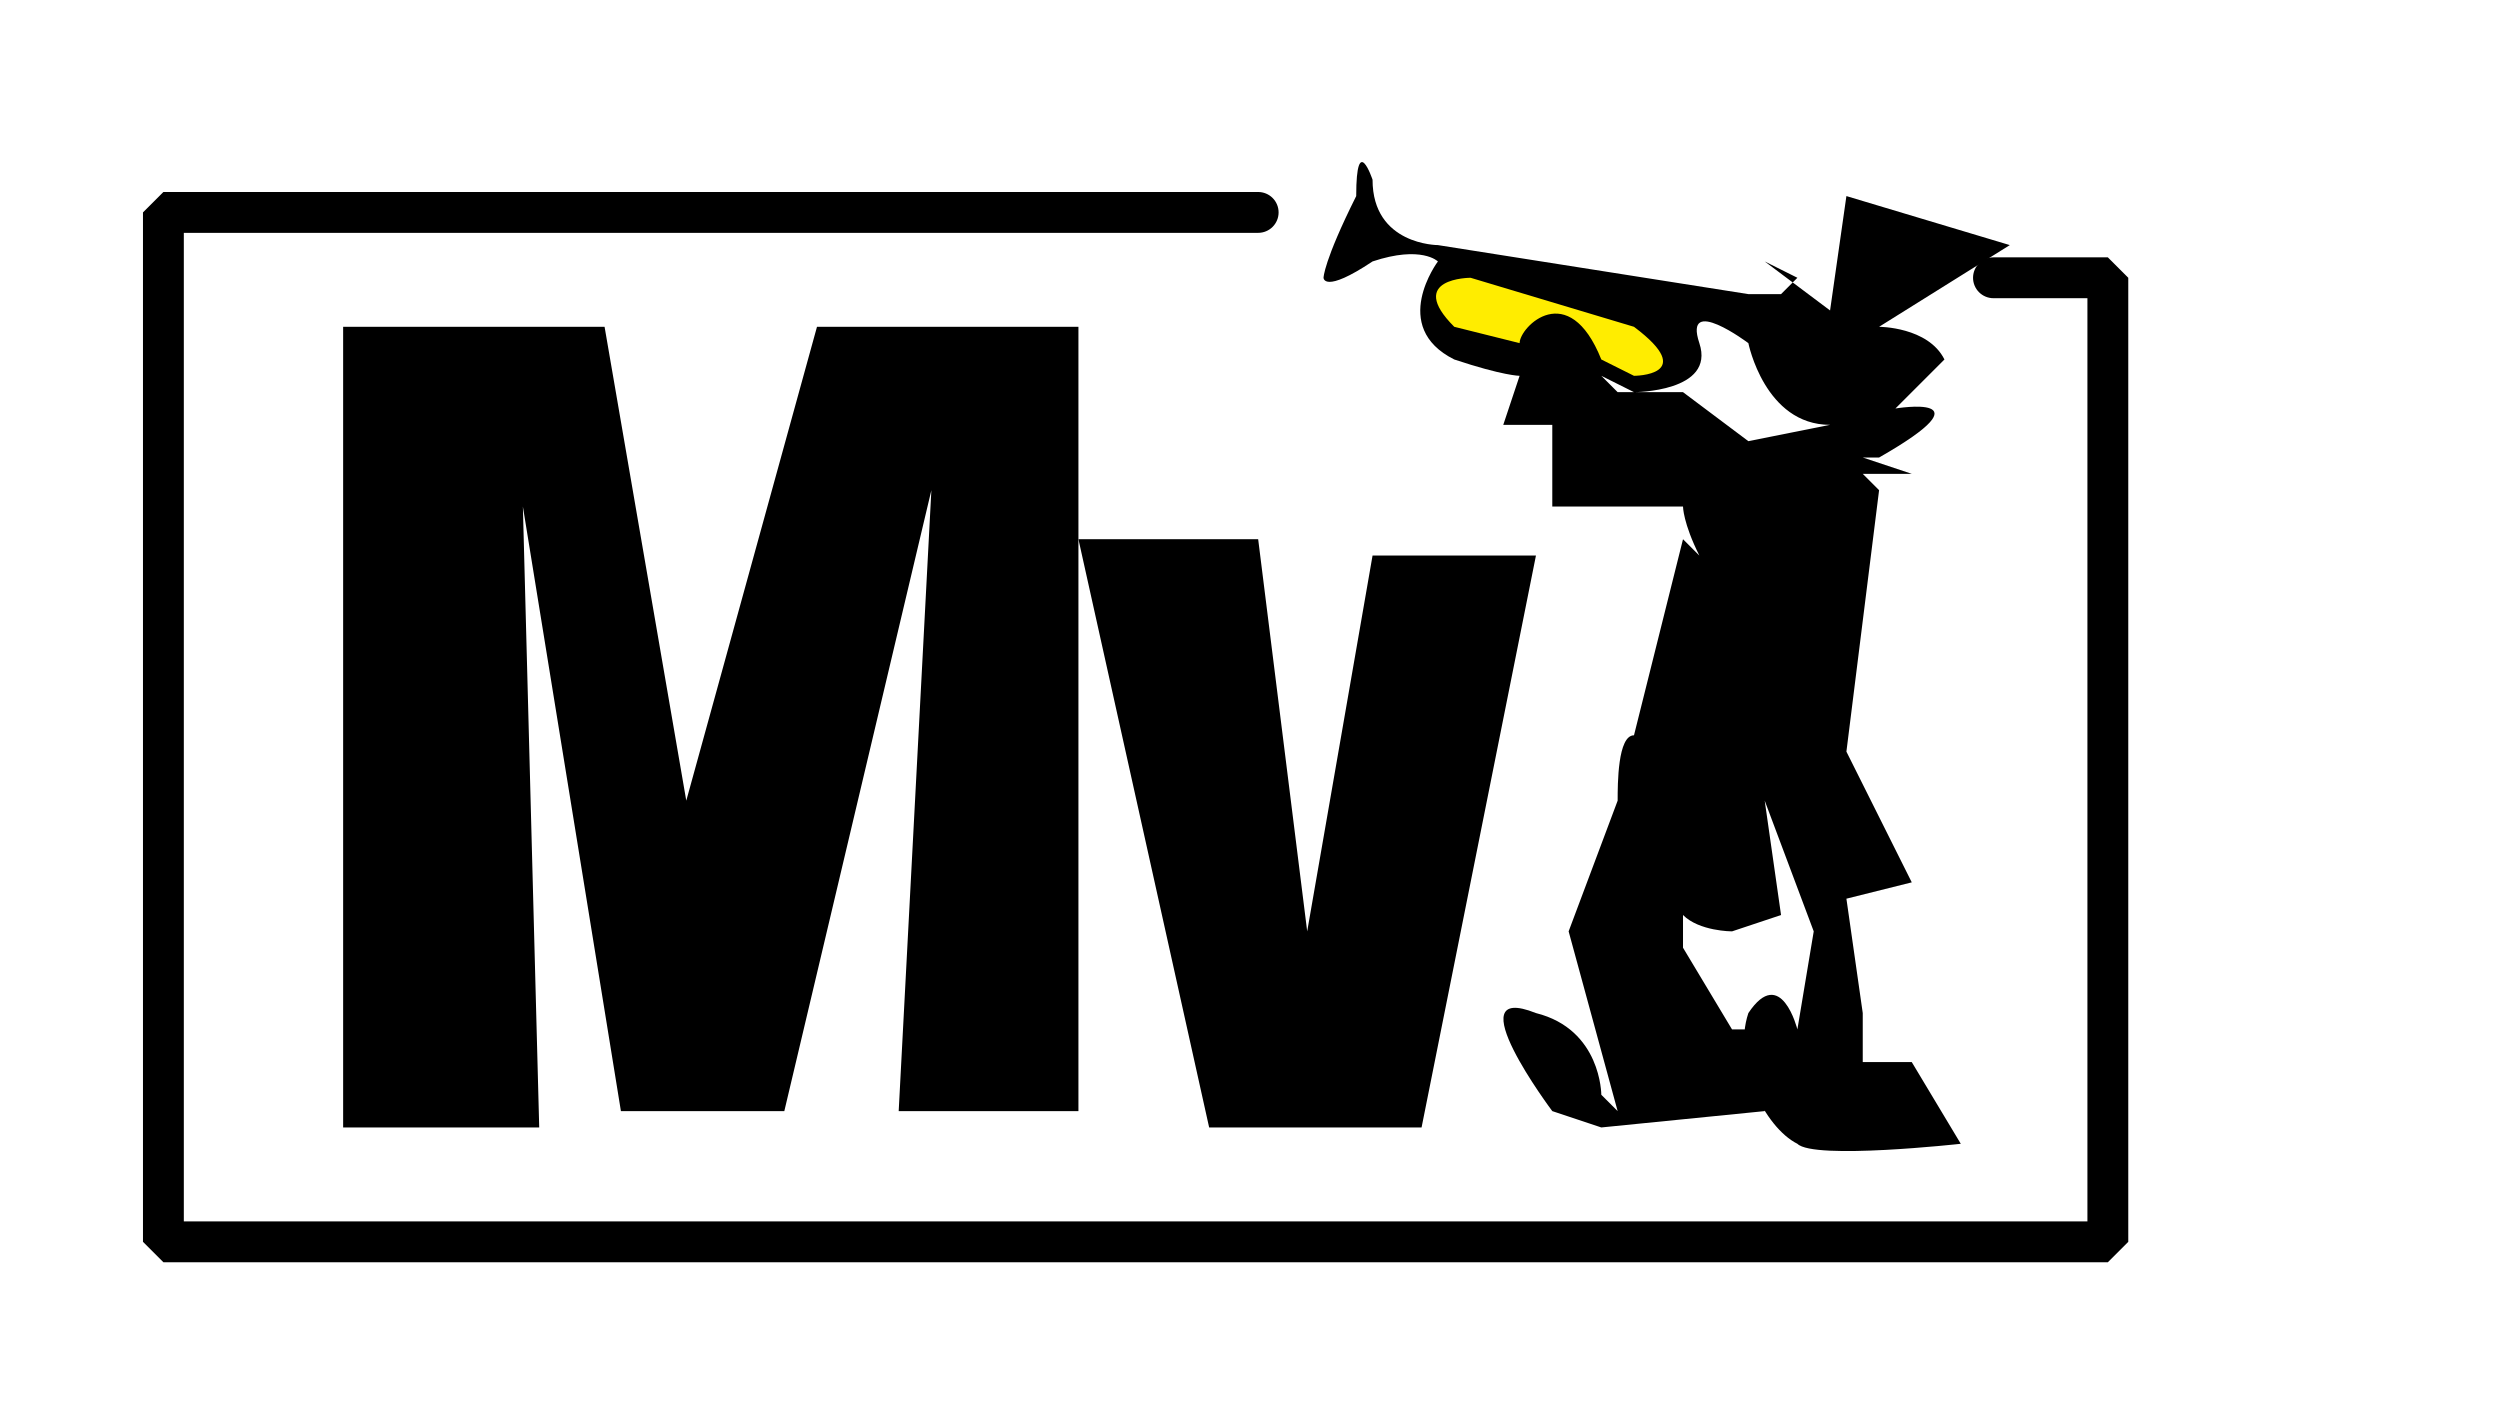 <?xml version="1.0" encoding="utf-8"?>
<!-- Generator: Adobe Illustrator 22.0.1, SVG Export Plug-In . SVG Version: 6.00 Build 0)  -->
<svg version="1.1" id="Capa_1" xmlns="http://www.w3.org/2000/svg" xmlns:xlink="http://www.w3.org/1999/xlink" x="0px" y="0px"
	 viewBox="0 0 15.3 8.6" style="enable-background:new 0 0 15.3 8.6;" xml:space="preserve">
<style type="text/css">
	.st0{fill:#FFED00;}
	.st1{fill:none;stroke:#000000;stroke-width:0.25;stroke-linecap:round;stroke-linejoin:bevel;stroke-miterlimit:10;}
</style>
<g>
	<path d="M2.1,6.8V2h1.6l0.5,2.9l0,0L5,2h1.6v4.8H5.5L5.7,3l0,0L4.8,6.8h-1L3.2,3.1l0,0l0.1,3.8H2.1V6.8z"/>
	<path d="M8,5.7L8,5.7l0.4-2.3h1L8.7,6.9H7.4L6.6,3.3h1.1L8,5.7z"/>
	<path d="M8.1,1.7c0,0,0,0.1,0.3-0.1c0.3-0.1,0.4,0,0.4,0S8.5,2,8.9,2.2c0.3,0.1,0.4,0.1,0.4,0.1L9.2,2.6h0.3v0.5h0.8
		c0,0,0,0.1,0.1,0.3l-0.1-0.1L10,4.5c-0.1,0-0.1,0.3-0.1,0.4L9.6,5.7l0.3,1.1L9.8,6.7c0,0,0-0.4-0.4-0.5C8.9,6,9.5,6.8,9.5,6.8
		l0.3,0.1l1-0.1l-0.1-0.5h-0.1l-0.3-0.5V5.6c0.1,0.1,0.3,0.1,0.3,0.1l0.3-0.1l-0.1-0.7l0.3,0.8L11,6.3c0,0-0.1-0.4-0.3-0.1
		c-0.1,0.3,0.1,0.7,0.3,0.8c0.1,0.1,1,0,1,0l-0.3-0.5h-0.3c0-0.1,0-0.3,0-0.3l-0.1-0.7l0.4-0.1l-0.4-0.8L11.5,3l-0.1-0.1h0.3
		l-0.3-0.1l0,0h0.1c0.7-0.4,0.1-0.3,0.1-0.3l0.3-0.3C11.8,2,11.5,2,11.5,2l0.8-0.5l-1-0.3l-0.1,0.7l-0.4-0.3L11,1.7l-0.1,0.1h-0.1
		h-0.1L8.8,1.5c0,0-0.4,0-0.4-0.4c0,0-0.1-0.3-0.1,0.1C8.1,1.6,8.1,1.7,8.1,1.7z M9.8,2.3L10,2.4c0,0,0.5,0,0.4-0.3
		c-0.1-0.3,0.3,0,0.3,0s0.1,0.5,0.5,0.5l-0.5,0.1l-0.4-0.3H9.9L9.8,2.3z"/>
	<path class="st0" d="M9.8,2.2L10,2.3c0,0,0.4,0,0-0.3l-1-0.3c0,0-0.4,0-0.1,0.3l0.4,0.1C9.3,2,9.6,1.7,9.8,2.2z"/>
	<polyline class="st1" points="7.7,1.3 1,1.3 1,7.6 12.9,7.6 12.9,1.7 12.2,1.7 	"/>
</g>
</svg>
